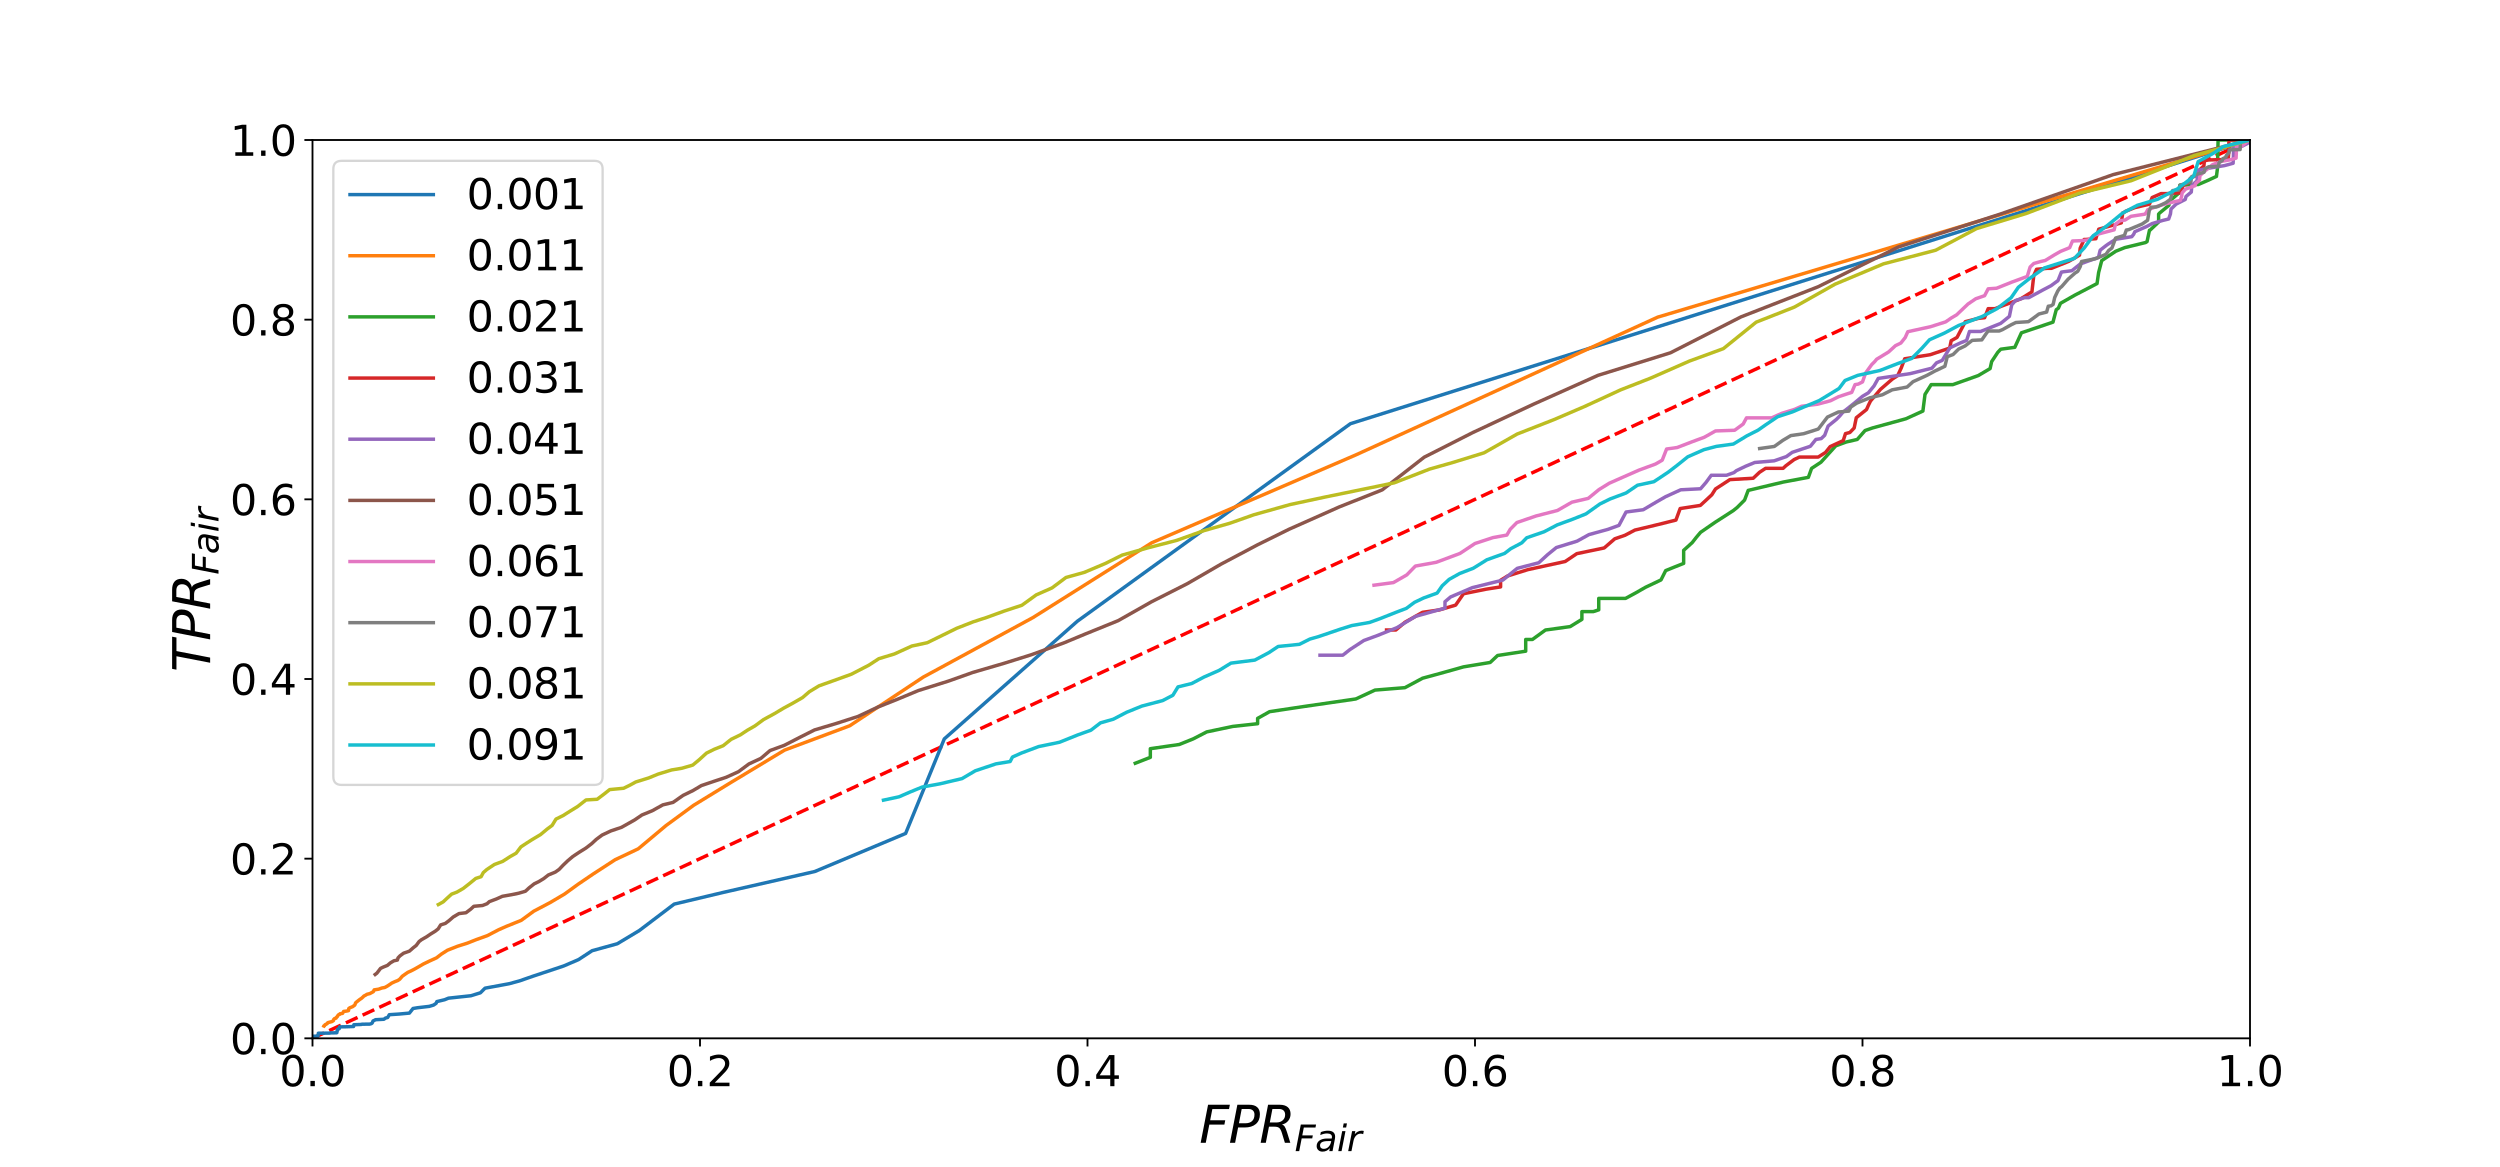 <?xml version="1.0" encoding="utf-8" standalone="no"?>
<!DOCTYPE svg PUBLIC "-//W3C//DTD SVG 1.1//EN"
  "http://www.w3.org/Graphics/SVG/1.1/DTD/svg11.dtd">
<svg height="504pt" version="1.1" viewBox="0 0 1080 504" width="1080pt" xmlns="http://www.w3.org/2000/svg" xmlns:xlink="http://www.w3.org/1999/xlink">
 <defs>
  <style type="text/css">*{stroke-linecap:butt;stroke-linejoin:round;}</style>
 </defs>
 <g id="figure_1">
  <g id="patch_1">
   <path d="M 0 504 
L 1080 504 
L 1080 0 
L 0 0 
z
" style="fill:#ffffff;"/>
  </g>
  <g id="axes_1">
   <g id="patch_2">
    <path d="M 135 448.56 
L 972 448.56 
L 972 60.48 
L 135 60.48 
z
" style="fill:#ffffff;"/>
   </g>
   <g id="matplotlib.axis_1">
    <g id="xtick_1">
     <g id="line2d_1">
      <defs>
       <path d="M 0 0 
L 0 3.5 
" id="m13a97e8c1e" style="stroke:#000000;stroke-width:0.8;"/>
      </defs>
      <g>
       <use style="stroke:#000000;stroke-width:0.8;" x="135" xlink:href="#m13a97e8c1e" y="448.56"/>
      </g>
     </g>
     <g id="text_1">
      <!-- 0.0 -->
      <g transform="translate(120.687 469.237)scale(0.18 -0.18)">
       <defs>
        <path d="M 2034 4250 
Q 1547 4250 1301 3770 
Q 1056 3291 1056 2328 
Q 1056 1369 1301 889 
Q 1547 409 2034 409 
Q 2525 409 2770 889 
Q 3016 1369 3016 2328 
Q 3016 3291 2770 3770 
Q 2525 4250 2034 4250 
z
M 2034 4750 
Q 2819 4750 3233 4129 
Q 3647 3509 3647 2328 
Q 3647 1150 3233 529 
Q 2819 -91 2034 -91 
Q 1250 -91 836 529 
Q 422 1150 422 2328 
Q 422 3509 836 4129 
Q 1250 4750 2034 4750 
z
" id="DejaVuSans-30" transform="scale(0.016)"/>
        <path d="M 684 794 
L 1344 794 
L 1344 0 
L 684 0 
L 684 794 
z
" id="DejaVuSans-2e" transform="scale(0.016)"/>
       </defs>
       <use xlink:href="#DejaVuSans-30"/>
       <use x="63.623" xlink:href="#DejaVuSans-2e"/>
       <use x="95.41" xlink:href="#DejaVuSans-30"/>
      </g>
     </g>
    </g>
    <g id="xtick_2">
     <g id="line2d_2">
      <g>
       <use style="stroke:#000000;stroke-width:0.8;" x="302.4" xlink:href="#m13a97e8c1e" y="448.56"/>
      </g>
     </g>
     <g id="text_2">
      <!-- 0.2 -->
      <g transform="translate(288.087 469.237)scale(0.18 -0.18)">
       <defs>
        <path d="M 1228 531 
L 3431 531 
L 3431 0 
L 469 0 
L 469 531 
Q 828 903 1448 1529 
Q 2069 2156 2228 2338 
Q 2531 2678 2651 2914 
Q 2772 3150 2772 3378 
Q 2772 3750 2511 3984 
Q 2250 4219 1831 4219 
Q 1534 4219 1204 4116 
Q 875 4013 500 3803 
L 500 4441 
Q 881 4594 1212 4672 
Q 1544 4750 1819 4750 
Q 2544 4750 2975 4387 
Q 3406 4025 3406 3419 
Q 3406 3131 3298 2873 
Q 3191 2616 2906 2266 
Q 2828 2175 2409 1742 
Q 1991 1309 1228 531 
z
" id="DejaVuSans-32" transform="scale(0.016)"/>
       </defs>
       <use xlink:href="#DejaVuSans-30"/>
       <use x="63.623" xlink:href="#DejaVuSans-2e"/>
       <use x="95.41" xlink:href="#DejaVuSans-32"/>
      </g>
     </g>
    </g>
    <g id="xtick_3">
     <g id="line2d_3">
      <g>
       <use style="stroke:#000000;stroke-width:0.8;" x="469.8" xlink:href="#m13a97e8c1e" y="448.56"/>
      </g>
     </g>
     <g id="text_3">
      <!-- 0.4 -->
      <g transform="translate(455.487 469.237)scale(0.18 -0.18)">
       <defs>
        <path d="M 2419 4116 
L 825 1625 
L 2419 1625 
L 2419 4116 
z
M 2253 4666 
L 3047 4666 
L 3047 1625 
L 3713 1625 
L 3713 1100 
L 3047 1100 
L 3047 0 
L 2419 0 
L 2419 1100 
L 313 1100 
L 313 1709 
L 2253 4666 
z
" id="DejaVuSans-34" transform="scale(0.016)"/>
       </defs>
       <use xlink:href="#DejaVuSans-30"/>
       <use x="63.623" xlink:href="#DejaVuSans-2e"/>
       <use x="95.41" xlink:href="#DejaVuSans-34"/>
      </g>
     </g>
    </g>
    <g id="xtick_4">
     <g id="line2d_4">
      <g>
       <use style="stroke:#000000;stroke-width:0.8;" x="637.2" xlink:href="#m13a97e8c1e" y="448.56"/>
      </g>
     </g>
     <g id="text_4">
      <!-- 0.6 -->
      <g transform="translate(622.887 469.237)scale(0.18 -0.18)">
       <defs>
        <path d="M 2113 2584 
Q 1688 2584 1439 2293 
Q 1191 2003 1191 1497 
Q 1191 994 1439 701 
Q 1688 409 2113 409 
Q 2538 409 2786 701 
Q 3034 994 3034 1497 
Q 3034 2003 2786 2293 
Q 2538 2584 2113 2584 
z
M 3366 4563 
L 3366 3988 
Q 3128 4100 2886 4159 
Q 2644 4219 2406 4219 
Q 1781 4219 1451 3797 
Q 1122 3375 1075 2522 
Q 1259 2794 1537 2939 
Q 1816 3084 2150 3084 
Q 2853 3084 3261 2657 
Q 3669 2231 3669 1497 
Q 3669 778 3244 343 
Q 2819 -91 2113 -91 
Q 1303 -91 875 529 
Q 447 1150 447 2328 
Q 447 3434 972 4092 
Q 1497 4750 2381 4750 
Q 2619 4750 2861 4703 
Q 3103 4656 3366 4563 
z
" id="DejaVuSans-36" transform="scale(0.016)"/>
       </defs>
       <use xlink:href="#DejaVuSans-30"/>
       <use x="63.623" xlink:href="#DejaVuSans-2e"/>
       <use x="95.41" xlink:href="#DejaVuSans-36"/>
      </g>
     </g>
    </g>
    <g id="xtick_5">
     <g id="line2d_5">
      <g>
       <use style="stroke:#000000;stroke-width:0.8;" x="804.6" xlink:href="#m13a97e8c1e" y="448.56"/>
      </g>
     </g>
     <g id="text_5">
      <!-- 0.8 -->
      <g transform="translate(790.287 469.237)scale(0.18 -0.18)">
       <defs>
        <path d="M 2034 2216 
Q 1584 2216 1326 1975 
Q 1069 1734 1069 1313 
Q 1069 891 1326 650 
Q 1584 409 2034 409 
Q 2484 409 2743 651 
Q 3003 894 3003 1313 
Q 3003 1734 2745 1975 
Q 2488 2216 2034 2216 
z
M 1403 2484 
Q 997 2584 770 2862 
Q 544 3141 544 3541 
Q 544 4100 942 4425 
Q 1341 4750 2034 4750 
Q 2731 4750 3128 4425 
Q 3525 4100 3525 3541 
Q 3525 3141 3298 2862 
Q 3072 2584 2669 2484 
Q 3125 2378 3379 2068 
Q 3634 1759 3634 1313 
Q 3634 634 3220 271 
Q 2806 -91 2034 -91 
Q 1263 -91 848 271 
Q 434 634 434 1313 
Q 434 1759 690 2068 
Q 947 2378 1403 2484 
z
M 1172 3481 
Q 1172 3119 1398 2916 
Q 1625 2713 2034 2713 
Q 2441 2713 2670 2916 
Q 2900 3119 2900 3481 
Q 2900 3844 2670 4047 
Q 2441 4250 2034 4250 
Q 1625 4250 1398 4047 
Q 1172 3844 1172 3481 
z
" id="DejaVuSans-38" transform="scale(0.016)"/>
       </defs>
       <use xlink:href="#DejaVuSans-30"/>
       <use x="63.623" xlink:href="#DejaVuSans-2e"/>
       <use x="95.41" xlink:href="#DejaVuSans-38"/>
      </g>
     </g>
    </g>
    <g id="xtick_6">
     <g id="line2d_6">
      <g>
       <use style="stroke:#000000;stroke-width:0.8;" x="972" xlink:href="#m13a97e8c1e" y="448.56"/>
      </g>
     </g>
     <g id="text_6">
      <!-- 1.0 -->
      <g transform="translate(957.687 469.237)scale(0.18 -0.18)">
       <defs>
        <path d="M 794 531 
L 1825 531 
L 1825 4091 
L 703 3866 
L 703 4441 
L 1819 4666 
L 2450 4666 
L 2450 531 
L 3481 531 
L 3481 0 
L 794 0 
L 794 531 
z
" id="DejaVuSans-31" transform="scale(0.016)"/>
       </defs>
       <use xlink:href="#DejaVuSans-31"/>
       <use x="63.623" xlink:href="#DejaVuSans-2e"/>
       <use x="95.41" xlink:href="#DejaVuSans-30"/>
      </g>
     </g>
    </g>
    <g id="text_7">
     <!-- $FPR_{Fair}$ -->
     <g transform="translate(518.08 493.697)scale(0.22 -0.22)">
      <defs>
       <path d="M 1081 4666 
L 3756 4666 
L 3653 4134 
L 1606 4134 
L 1338 2759 
L 3188 2759 
L 3084 2228 
L 1234 2228 
L 800 0 
L 172 0 
L 1081 4666 
z
" id="DejaVuSans-Oblique-46" transform="scale(0.016)"/>
       <path d="M 1081 4666 
L 2541 4666 
Q 3178 4666 3512 4369 
Q 3847 4072 3847 3500 
Q 3847 2731 3353 2303 
Q 2859 1875 1966 1875 
L 1172 1875 
L 806 0 
L 172 0 
L 1081 4666 
z
M 1613 4147 
L 1275 2394 
L 2069 2394 
Q 2606 2394 2893 2669 
Q 3181 2944 3181 3456 
Q 3181 3784 2986 3965 
Q 2791 4147 2438 4147 
L 1613 4147 
z
" id="DejaVuSans-Oblique-50" transform="scale(0.016)"/>
       <path d="M 1613 4147 
L 1294 2491 
L 2106 2491 
Q 2584 2491 2879 2755 
Q 3175 3019 3175 3444 
Q 3175 3784 2976 3965 
Q 2778 4147 2406 4147 
L 1613 4147 
z
M 2772 2241 
Q 2972 2194 3105 2009 
Q 3238 1825 3413 1275 
L 3809 0 
L 3144 0 
L 2778 1197 
Q 2638 1659 2453 1815 
Q 2269 1972 1888 1972 
L 1191 1972 
L 806 0 
L 172 0 
L 1081 4666 
L 2503 4666 
Q 3150 4666 3495 4373 
Q 3841 4081 3841 3531 
Q 3841 3044 3547 2687 
Q 3253 2331 2772 2241 
z
" id="DejaVuSans-Oblique-52" transform="scale(0.016)"/>
       <path d="M 3438 1997 
L 3047 0 
L 2472 0 
L 2578 531 
Q 2325 219 2001 64 
Q 1678 -91 1281 -91 
Q 834 -91 548 182 
Q 263 456 263 884 
Q 263 1497 752 1853 
Q 1241 2209 2100 2209 
L 2900 2209 
L 2931 2363 
Q 2938 2388 2941 2417 
Q 2944 2447 2944 2509 
Q 2944 2788 2717 2942 
Q 2491 3097 2081 3097 
Q 1800 3097 1504 3025 
Q 1209 2953 897 2809 
L 997 3341 
Q 1322 3463 1633 3523 
Q 1944 3584 2234 3584 
Q 2853 3584 3176 3315 
Q 3500 3047 3500 2534 
Q 3500 2431 3484 2292 
Q 3469 2153 3438 1997 
z
M 2816 1759 
L 2241 1759 
Q 1534 1759 1195 1570 
Q 856 1381 856 984 
Q 856 709 1029 553 
Q 1203 397 1509 397 
Q 1978 397 2328 733 
Q 2678 1069 2791 1631 
L 2816 1759 
z
" id="DejaVuSans-Oblique-61" transform="scale(0.016)"/>
       <path d="M 1172 4863 
L 1747 4863 
L 1606 4134 
L 1031 4134 
L 1172 4863 
z
M 909 3500 
L 1484 3500 
L 800 0 
L 225 0 
L 909 3500 
z
" id="DejaVuSans-Oblique-69" transform="scale(0.016)"/>
       <path d="M 2853 2969 
Q 2766 3016 2653 3041 
Q 2541 3066 2413 3066 
Q 1953 3066 1609 2717 
Q 1266 2369 1153 1784 
L 800 0 
L 225 0 
L 909 3500 
L 1484 3500 
L 1375 2956 
Q 1603 3259 1920 3421 
Q 2238 3584 2597 3584 
Q 2691 3584 2781 3573 
Q 2872 3563 2963 3538 
L 2853 2969 
z
" id="DejaVuSans-Oblique-72" transform="scale(0.016)"/>
      </defs>
      <use transform="translate(0 0.094)" xlink:href="#DejaVuSans-Oblique-46"/>
      <use transform="translate(57.52 0.094)" xlink:href="#DejaVuSans-Oblique-50"/>
      <use transform="translate(117.822 0.094)" xlink:href="#DejaVuSans-Oblique-52"/>
      <use transform="translate(187.305 -16.312)scale(0.7)" xlink:href="#DejaVuSans-Oblique-46"/>
      <use transform="translate(227.568 -16.312)scale(0.7)" xlink:href="#DejaVuSans-Oblique-61"/>
      <use transform="translate(270.464 -16.312)scale(0.7)" xlink:href="#DejaVuSans-Oblique-69"/>
      <use transform="translate(289.912 -16.312)scale(0.7)" xlink:href="#DejaVuSans-Oblique-72"/>
     </g>
    </g>
   </g>
   <g id="matplotlib.axis_2">
    <g id="ytick_1">
     <g id="line2d_7">
      <defs>
       <path d="M 0 0 
L -3.5 0 
" id="m9121e4a549" style="stroke:#000000;stroke-width:0.8;"/>
      </defs>
      <g>
       <use style="stroke:#000000;stroke-width:0.8;" x="135" xlink:href="#m9121e4a549" y="448.56"/>
      </g>
     </g>
     <g id="text_8">
      <!-- 0.0 -->
      <g transform="translate(99.374 455.399)scale(0.18 -0.18)">
       <use xlink:href="#DejaVuSans-30"/>
       <use x="63.623" xlink:href="#DejaVuSans-2e"/>
       <use x="95.41" xlink:href="#DejaVuSans-30"/>
      </g>
     </g>
    </g>
    <g id="ytick_2">
     <g id="line2d_8">
      <g>
       <use style="stroke:#000000;stroke-width:0.8;" x="135" xlink:href="#m9121e4a549" y="370.944"/>
      </g>
     </g>
     <g id="text_9">
      <!-- 0.2 -->
      <g transform="translate(99.374 377.783)scale(0.18 -0.18)">
       <use xlink:href="#DejaVuSans-30"/>
       <use x="63.623" xlink:href="#DejaVuSans-2e"/>
       <use x="95.41" xlink:href="#DejaVuSans-32"/>
      </g>
     </g>
    </g>
    <g id="ytick_3">
     <g id="line2d_9">
      <g>
       <use style="stroke:#000000;stroke-width:0.8;" x="135" xlink:href="#m9121e4a549" y="293.328"/>
      </g>
     </g>
     <g id="text_10">
      <!-- 0.4 -->
      <g transform="translate(99.374 300.167)scale(0.18 -0.18)">
       <use xlink:href="#DejaVuSans-30"/>
       <use x="63.623" xlink:href="#DejaVuSans-2e"/>
       <use x="95.41" xlink:href="#DejaVuSans-34"/>
      </g>
     </g>
    </g>
    <g id="ytick_4">
     <g id="line2d_10">
      <g>
       <use style="stroke:#000000;stroke-width:0.8;" x="135" xlink:href="#m9121e4a549" y="215.712"/>
      </g>
     </g>
     <g id="text_11">
      <!-- 0.6 -->
      <g transform="translate(99.374 222.551)scale(0.18 -0.18)">
       <use xlink:href="#DejaVuSans-30"/>
       <use x="63.623" xlink:href="#DejaVuSans-2e"/>
       <use x="95.41" xlink:href="#DejaVuSans-36"/>
      </g>
     </g>
    </g>
    <g id="ytick_5">
     <g id="line2d_11">
      <g>
       <use style="stroke:#000000;stroke-width:0.8;" x="135" xlink:href="#m9121e4a549" y="138.096"/>
      </g>
     </g>
     <g id="text_12">
      <!-- 0.8 -->
      <g transform="translate(99.374 144.935)scale(0.18 -0.18)">
       <use xlink:href="#DejaVuSans-30"/>
       <use x="63.623" xlink:href="#DejaVuSans-2e"/>
       <use x="95.41" xlink:href="#DejaVuSans-38"/>
      </g>
     </g>
    </g>
    <g id="ytick_6">
     <g id="line2d_12">
      <g>
       <use style="stroke:#000000;stroke-width:0.8;" x="135" xlink:href="#m9121e4a549" y="60.48"/>
      </g>
     </g>
     <g id="text_13">
      <!-- 1.0 -->
      <g transform="translate(99.374 67.319)scale(0.18 -0.18)">
       <use xlink:href="#DejaVuSans-31"/>
       <use x="63.623" xlink:href="#DejaVuSans-2e"/>
       <use x="95.41" xlink:href="#DejaVuSans-30"/>
      </g>
     </g>
    </g>
    <g id="text_14">
     <!-- $TPR_{Fair}$ -->
     <g transform="translate(90.799 290.27)rotate(-90)scale(0.22 -0.22)">
      <defs>
       <path d="M 378 4666 
L 4325 4666 
L 4225 4134 
L 2559 4134 
L 1759 0 
L 1125 0 
L 1925 4134 
L 275 4134 
L 378 4666 
z
" id="DejaVuSans-Oblique-54" transform="scale(0.016)"/>
      </defs>
      <use transform="translate(0 0.094)" xlink:href="#DejaVuSans-Oblique-54"/>
      <use transform="translate(61.084 0.094)" xlink:href="#DejaVuSans-Oblique-50"/>
      <use transform="translate(121.387 0.094)" xlink:href="#DejaVuSans-Oblique-52"/>
      <use transform="translate(190.869 -16.312)scale(0.7)" xlink:href="#DejaVuSans-Oblique-46"/>
      <use transform="translate(231.133 -16.312)scale(0.7)" xlink:href="#DejaVuSans-Oblique-61"/>
      <use transform="translate(274.028 -16.312)scale(0.7)" xlink:href="#DejaVuSans-Oblique-69"/>
      <use transform="translate(293.477 -16.312)scale(0.7)" xlink:href="#DejaVuSans-Oblique-72"/>
     </g>
    </g>
   </g>
   <g id="line2d_13">
    <path clip-path="url(#p95d68a8510)" d="M 135 448.56 
L 972 60.48 
" style="fill:none;stroke:#ff0000;stroke-dasharray:5.55,2.4;stroke-dashoffset:0;stroke-width:1.5;"/>
   </g>
   <g id="line2d_14">
    <path clip-path="url(#p95d68a8510)" d="M 972 60.48 
L 583.393 183.032 
L 465.395 268.38 
L 407.935 319.2 
L 391.224 360.051 
L 352 376.488 
L 312.545 385.497 
L 291.24 390.571 
L 276.181 401.99 
L 266.663 407.709 
L 255.804 410.699 
L 249.882 414.568 
L 243.5 417.305 
L 230.268 421.712 
L 224.45 423.741 
L 219.913 424.975 
L 209.527 426.891 
L 207.54 428.888 
L 203.434 430.16 
L 193.737 431.207 
L 192.068 431.885 
L 188.711 432.691 
L 188.426 433.422 
L 187.312 434.187 
L 185.472 434.745 
L 180.355 435.344 
L 178.429 435.663 
L 177.234 437.179 
L 176.85 437.659 
L 172.366 438.071 
L 168.185 438.347 
L 167.47 439.558 
L 166.519 439.806 
L 166.128 440.103 
L 165.873 440.322 
L 162.22 440.512 
L 161.784 440.764 
L 161.362 440.951 
L 161.156 441.049 
L 160.754 441.982 
L 160.557 442.105 
L 160.364 442.237 
L 159.708 442.412 
L 156.383 442.461 
L 156 442.566 
L 152.872 442.68 
L 152.746 443.444 
L 149.736 443.557 
L 146.706 443.612 
L 146.545 444.387 
L 146.388 444.475 
L 146.05 444.538 
L 145.977 444.566 
L 145.835 444.633 
L 145.8 444.666 
L 145.696 445.374 
L 145.595 445.445 
L 145.528 446.096 
L 145.463 446.115 
L 145.43 446.138 
L 145.398 446.175 
L 142.75 446.201 
L 142.726 446.236 
L 142.679 446.264 
L 142.632 446.294 
L 140.073 446.33 
L 140.057 446.352 
L 137.521 446.358 
L 137.506 446.911 
L 137.469 446.932 
L 137.469 446.941 
L 137.462 446.963 
L 137.455 446.97 
L 137.44 446.985 
L 137.419 447.004 
L 137.398 447.014 
L 137.398 447.539 
L 137.398 447.549 
L 137.391 447.564 
L 137.378 447.566 
L 137.371 447.576 
L 137.331 447.586 
L 137.306 447.593 
L 137.306 447.603 
L 137.306 447.61 
L 137.287 447.618 
L 137.281 447.621 
L 135 447.629 
L 135 447.638 
L 135 447.644 
L 135 447.647 
L 135 447.649 
L 135 447.654 
L 135 447.659 
L 135 447.668 
L 135 447.677 
L 135 447.682 
L 135 447.687 
L 135 447.692 
L 135 447.696 
L 135 447.7 
" style="fill:none;stroke:#1f77b4;stroke-linecap:square;stroke-width:1.5;"/>
   </g>
   <g id="line2d_15">
    <path clip-path="url(#p95d68a8510)" d="M 972 60.48 
L 716.13 137.003 
L 585.692 196.531 
L 497.609 234.447 
L 446.223 266.801 
L 398.882 292.484 
L 367.094 313.523 
L 338.906 324.06 
L 315.852 337.967 
L 299.656 347.879 
L 287.765 356.602 
L 275.703 366.699 
L 265.781 371.373 
L 256.228 377.578 
L 249.726 381.996 
L 243.886 386.232 
L 237.71 389.877 
L 230.56 393.643 
L 225.201 397.575 
L 218.778 400.169 
L 215.394 401.659 
L 210.503 404.208 
L 205.732 405.919 
L 201.933 407.425 
L 197.663 408.778 
L 193.295 410.498 
L 190.682 412.166 
L 188.573 413.79 
L 185.422 415.224 
L 182.829 416.484 
L 181.03 417.541 
L 179.162 418.604 
L 177.559 419.438 
L 176.156 420.062 
L 175.043 420.84 
L 173.785 421.733 
L 172.681 423.025 
L 171.852 423.579 
L 170.665 424.038 
L 169.209 424.708 
L 168.602 425.149 
L 167.225 426.051 
L 166.234 426.588 
L 164.952 426.825 
L 163.567 427.327 
L 161.635 427.63 
L 161.318 428.384 
L 159.768 429.229 
L 158.561 429.529 
L 157.817 429.989 
L 157.185 430.292 
L 156.919 430.595 
L 156.246 431.211 
L 155.291 431.864 
L 154.724 432.316 
L 154.135 432.774 
L 153.584 433.261 
L 153.407 433.855 
L 153.233 434.233 
L 152.7 434.588 
L 152.473 434.81 
L 151.64 435.157 
L 151.147 435.337 
L 150.663 435.703 
L 150.548 436.586 
L 150.055 436.712 
L 149.573 436.806 
L 148.46 436.933 
L 148.31 437.196 
L 148.131 437.504 
L 148.003 437.759 
L 147.591 437.857 
L 146.881 437.928 
L 146.764 438.189 
L 146.366 438.319 
L 146.237 438.38 
L 145.866 438.836 
L 145.774 438.95 
L 145.695 439.225 
L 145.34 439.467 
L 145.265 439.578 
L 145.201 439.824 
L 144.86 439.925 
L 144.505 440.013 
L 144.201 440.397 
L 144.118 440.458 
L 144.063 440.875 
L 143.735 441.1 
L 143.404 441.321 
L 142.581 441.53 
L 141.754 441.746 
L 141.462 441.93 
L 141.423 442.123 
L 141.13 442.308 
L 140.835 442.527 
L 140.538 442.583 
L 140.25 442.91 
L 140.216 442.946 
L 140.185 443.137 
L 139.916 443.178 
L 139.898 443.216 
" style="fill:none;stroke:#ff7f0e;stroke-linecap:square;stroke-width:1.5;"/>
   </g>
   <g id="line2d_16">
    <path clip-path="url(#p95d68a8510)" d="M 972 60.48 
L 972 60.48 
L 965.083 60.48 
L 958.222 60.48 
L 957.933 72.828 
L 957.506 76.213 
L 953.725 77.961 
L 949.68 79.709 
L 941.701 79.973 
L 941.284 83.412 
L 937.286 86.82 
L 936.963 88.704 
L 932.888 92.088 
L 932.519 92.523 
L 932.519 95.921 
L 928.775 99.465 
L 928.571 99.465 
L 927.522 104.38 
L 926.868 104.781 
L 917.866 106.978 
L 913.99 108.545 
L 907.944 112.583 
L 906.609 117.708 
L 905.921 122.502 
L 896.314 127.512 
L 890.12 131.04 
L 889.22 133.134 
L 888.3 133.804 
L 886.881 139.169 
L 873.253 143.767 
L 870.399 150.037 
L 864.316 150.855 
L 863.041 152.208 
L 860.4 156.195 
L 859.72 159.232 
L 854.616 162.243 
L 843.626 166.162 
L 841.219 166.162 
L 834.266 166.162 
L 831.6 170.379 
L 830.688 177.573 
L 823.322 180.919 
L 808.948 184.865 
L 805.709 185.987 
L 802.338 189.84 
L 797.625 190.927 
L 793.055 192.592 
L 786.664 199.665 
L 782.606 202.341 
L 781.213 206.215 
L 770.387 208.243 
L 755.223 211.847 
L 753.652 216.033 
L 750.441 219.24 
L 748.8 220.563 
L 740.888 225.655 
L 734.642 229.968 
L 732.857 232.069 
L 731.045 234.391 
L 727.338 237.751 
L 727.338 243.387 
L 723.516 244.898 
L 719.571 246.502 
L 717.552 250.527 
L 710.856 253.708 
L 706.61 256.137 
L 702.223 258.513 
L 690.655 258.513 
L 690.655 260.156 
L 690.655 261.766 
L 690.655 263.451 
L 688.271 264.222 
L 683.379 264.222 
L 683.379 267.565 
L 678.316 270.69 
L 667.636 272.16 
L 662 276.259 
L 659.103 276.259 
L 659.103 281.312 
L 646.951 283.176 
L 643.765 286.183 
L 632.228 288.088 
L 628.83 289.053 
L 621.827 291.006 
L 614.531 292.993 
L 614.531 292.993 
L 606.926 297.073 
L 594 298.115 
L 585.692 301.952 
L 563.233 305.215 
L 548.458 307.44 
L 543.293 310.34 
L 543.293 312.643 
L 532.575 313.81 
L 521.308 316.178 
L 515.455 319.2 
L 509.447 321.618 
L 496.946 323.431 
L 496.946 327.17 
L 490.438 329.722 
L 490.438 329.722 
" style="fill:none;stroke:#2ca02c;stroke-linecap:square;stroke-width:1.5;"/>
   </g>
   <g id="line2d_17">
    <path clip-path="url(#p95d68a8510)" d="M 972 60.48 
L 972 60.48 
L 967.439 60.48 
L 962.902 60.48 
L 962.777 66.469 
L 962.596 68.839 
L 960.144 68.969 
L 957.569 68.996 
L 952.364 69.159 
L 952.071 71.639 
L 949.378 74.206 
L 949.173 75.649 
L 946.325 76.913 
L 946.006 77.297 
L 945.844 78.651 
L 943.318 80.014 
L 943.047 80.213 
L 942.3 82.844 
L 942.01 83.308 
L 936.207 83.629 
L 933.58 83.629 
L 929.727 85.339 
L 929.15 86.814 
L 928.557 88.2 
L 922.248 89.69 
L 918.193 91.302 
L 917.61 91.754 
L 917.015 91.985 
L 916.406 96.281 
L 906.658 99.003 
L 905.42 103.126 
L 901.177 103.441 
L 900.35 103.441 
L 898.637 107.22 
L 898.344 110.234 
L 893.744 112.885 
L 886.242 115.92 
L 884.448 115.92 
L 879.788 116.329 
L 878.601 118.977 
L 877.792 126.091 
L 872.882 129.13 
L 861.868 133.333 
L 858.892 133.333 
L 857.342 137.258 
L 854.664 137.536 
L 849.028 138.952 
L 845.429 145.772 
L 842.91 147.194 
L 842.265 150.366 
L 833.895 153.22 
L 822.832 154.994 
L 821.34 158.948 
L 819.818 162.224 
L 817.477 163.771 
L 812.366 168.198 
L 808.052 173.243 
L 807.202 174.971 
L 806.344 176.904 
L 801.914 180.459 
L 801 184.903 
L 799.141 186.832 
L 797.242 187.323 
L 796.276 190.343 
L 790.65 192.92 
L 788.612 195.464 
L 785.469 197.449 
L 777.349 197.449 
L 775.059 198.532 
L 771.521 201.178 
L 770.313 202.308 
L 769.091 202.308 
L 762.75 202.308 
L 760.101 204.038 
L 757.385 206.599 
L 747.302 207.193 
L 741.103 211.222 
L 739.5 213.755 
L 734.553 218.343 
L 725.824 219.692 
L 724 224.668 
L 718.364 226.083 
L 712.465 227.523 
L 706.286 228.988 
L 702 231.235 
L 697.574 232.767 
L 693 236.718 
L 681.178 239.177 
L 676.164 242.565 
L 660.027 246.083 
L 651.28 248.813 
L 648.255 250.678 
L 648.255 253.545 
L 642.029 254.52 
L 632.228 256.5 
L 628.83 261.415 
L 621.827 263.476 
L 614.531 264.522 
L 606.926 268.818 
L 603 272.16 
L 598.989 272.16 
" style="fill:none;stroke:#d62728;stroke-linecap:square;stroke-width:1.5;"/>
   </g>
   <g id="line2d_18">
    <path clip-path="url(#p95d68a8510)" d="M 972 60.48 
L 972 61.397 
L 968.468 63.232 
L 964.907 63.252 
L 964.831 67.802 
L 964.706 70.524 
L 960.963 71.542 
L 955.334 72.463 
L 949.48 73.572 
L 949.121 78.12 
L 946.871 80.071 
L 946.636 82.977 
L 944.363 84.852 
L 944.033 86.162 
L 940.038 88.2 
L 937.878 90.332 
L 937.63 92.417 
L 936.867 94.608 
L 934.335 95.219 
L 929.727 96.58 
L 927.501 97.776 
L 922.256 100.101 
L 921.736 101.223 
L 920.936 102.242 
L 913.968 103.373 
L 910.59 105.534 
L 909.915 106.015 
L 907.26 108.084 
L 906.536 111.189 
L 898.703 114.008 
L 895.034 116.947 
L 891.472 117.398 
L 890.522 117.551 
L 889.054 121.214 
L 886.024 123.44 
L 882.413 125.332 
L 876.417 128.6 
L 874.613 128.6 
L 870.707 129.817 
L 869.068 131.697 
L 868.059 136.674 
L 864.267 139.721 
L 855.596 143.202 
L 850.818 143.202 
L 849.582 147.06 
L 847.031 148.078 
L 842.324 150.275 
L 839.047 155.689 
L 836.603 156.724 
L 834.582 159.056 
L 825.213 161.402 
L 811.395 163.482 
L 809.597 166.702 
L 807.136 169.694 
L 804.6 171.206 
L 800.722 174.431 
L 796.132 178.08 
L 794.753 179.722 
L 793.352 181.144 
L 789.75 184.059 
L 788.268 188.038 
L 786.762 189.476 
L 784.456 189.84 
L 782.092 192.78 
L 774.228 195.416 
L 771.692 197.253 
L 766.421 199.08 
L 758.058 199.791 
L 754.151 201.397 
L 750.098 203.338 
L 749.061 204.171 
L 745.891 205.303 
L 739.273 205.303 
L 736.98 208.428 
L 734.642 211.146 
L 726.077 211.591 
L 719.571 214.554 
L 715.5 216.888 
L 709.863 220.208 
L 702.458 221.188 
L 699.377 226.971 
L 694.622 228.688 
L 686.435 230.945 
L 681.305 233.774 
L 672.333 236.542 
L 668.587 239.594 
L 664.747 243.106 
L 655.442 245.525 
L 649.235 250.587 
L 636.061 253.858 
L 626.664 257.877 
L 624.232 259.948 
L 624.232 262.719 
L 619.264 264.085 
L 611.54 266.259 
L 603.47 271.152 
L 595.031 274.545 
L 589.186 276.696 
L 583.157 280.627 
L 580.071 283.055 
L 570.24 283.055 
" style="fill:none;stroke:#9467bd;stroke-linecap:square;stroke-width:1.5;"/>
   </g>
   <g id="line2d_19">
    <path clip-path="url(#p95d68a8510)" d="M 972 60.48 
L 912.871 75.434 
L 863.96 92.536 
L 820.139 106.68 
L 785.372 123.904 
L 752.138 136.883 
L 721.633 152.409 
L 690.308 162.16 
L 662.398 174.653 
L 636.26 186.856 
L 615.246 197.51 
L 597.131 211.617 
L 578.679 218.938 
L 556.841 228.648 
L 543.332 235.319 
L 527.492 243.703 
L 512.876 252.167 
L 497.474 259.956 
L 483.016 268.133 
L 468.799 273.904 
L 459.565 277.742 
L 445.356 282.902 
L 433.881 286.509 
L 420.282 290.481 
L 409.779 294.214 
L 396.717 298.324 
L 387.668 302.095 
L 379.272 305.436 
L 370.694 309.495 
L 361.125 312.581 
L 351.877 315.334 
L 345.487 318.548 
L 338.857 321.964 
L 332.662 324.236 
L 328.682 327.632 
L 323.546 330.014 
L 318.996 333.386 
L 313.703 335.787 
L 308.346 337.555 
L 303 339.367 
L 299.437 341.484 
L 295.036 343.636 
L 290.755 346.637 
L 286.352 347.703 
L 281.734 350.261 
L 277.309 352.073 
L 274.19 354.198 
L 268.495 357.402 
L 263.874 358.963 
L 260.1 360.746 
L 257.564 362.632 
L 255.645 364.425 
L 253.134 366.355 
L 250.104 368.242 
L 247.465 369.999 
L 245.289 371.829 
L 243.233 373.799 
L 241.573 375.555 
L 239.939 376.72 
L 236.87 378 
L 234.897 379.552 
L 232.752 380.855 
L 230.784 381.808 
L 228.578 383.538 
L 226.982 385.015 
L 224.085 385.865 
L 221.098 386.485 
L 217.021 387.203 
L 214.438 388.363 
L 211.405 389.495 
L 210.399 390.413 
L 208.441 391.171 
L 204.687 391.521 
L 203.349 392.752 
L 201.293 394.305 
L 198.281 394.666 
L 195.806 396.128 
L 194.031 397.668 
L 192.398 398.907 
L 190.366 399.559 
L 189.29 401.283 
L 188.006 402.292 
L 186.019 403.51 
L 184.235 404.725 
L 182.11 405.929 
L 181.051 406.745 
L 179.808 408.427 
L 178.467 409.477 
L 176.867 410.89 
L 174.331 411.786 
L 172.749 412.962 
L 171.926 413.827 
L 171.687 414.738 
L 170.171 415.065 
L 168.655 415.95 
L 167.359 417.058 
L 165.533 417.793 
L 164.386 418.347 
L 163.59 419.398 
L 162.802 420.414 
L 162.074 420.972 
" style="fill:none;stroke:#8c564b;stroke-linecap:square;stroke-width:1.5;"/>
   </g>
   <g id="line2d_20">
    <path clip-path="url(#p95d68a8510)" d="M 972 60.48 
L 970.849 61.132 
L 968.522 63.089 
L 966.155 63.107 
L 966.089 66.35 
L 965.978 68.32 
L 963.509 69.031 
L 959.709 69.704 
L 955.808 71.149 
L 951.862 74.435 
L 950.375 75.869 
L 950.143 77.937 
L 948.533 79.28 
L 948.237 80.224 
L 944.144 81.698 
L 942.678 83.349 
L 942.443 84.909 
L 941.912 86.587 
L 940.022 86.973 
L 935.609 88.045 
L 932.678 88.876 
L 927.797 90.615 
L 927.264 91.645 
L 926.638 92.51 
L 920.605 93.444 
L 918 95.076 
L 915.897 95.347 
L 913.854 96.934 
L 913.317 99.288 
L 904.978 101.49 
L 902.118 103.684 
L 899.567 103.939 
L 895.316 104.11 
L 894.101 106.989 
L 890.138 108.608 
L 887.625 110.038 
L 883.537 112.53 
L 881.701 112.944 
L 878.608 113.822 
L 877.009 115.368 
L 875.772 119.419 
L 869.211 121.837 
L 862.503 124.517 
L 858.892 124.773 
L 857.342 127.737 
L 853.538 129.056 
L 850.183 131.326 
L 845.243 136.028 
L 843.073 137.296 
L 840.501 139.058 
L 833.895 141.162 
L 824.172 143.292 
L 823.06 145.808 
L 821.17 148.191 
L 818.838 149.328 
L 815.876 152.04 
L 810.703 155.195 
L 809.859 156.229 
L 808.575 157.5 
L 805.946 161.125 
L 804.6 164.996 
L 802.77 165.927 
L 801.372 166.162 
L 799.95 169.491 
L 794.313 171.36 
L 790.769 173.12 
L 785.191 174.621 
L 778.273 175.499 
L 775.355 176.815 
L 769.876 178.514 
L 767.981 179.335 
L 765.399 180.514 
L 754.49 180.514 
L 753.05 183.175 
L 749.364 185.874 
L 741.103 186.17 
L 736.225 188.909 
L 731.137 190.784 
L 724.566 193.319 
L 719.967 193.972 
L 718.079 198.806 
L 715.193 200.459 
L 708.023 203.099 
L 701.685 205.887 
L 695.223 208.746 
L 690.741 211.511 
L 686.111 215.305 
L 679.05 216.947 
L 672.817 220.524 
L 663.632 222.883 
L 655.297 225.734 
L 652.418 228.648 
L 650.959 231.148 
L 644.986 232.235 
L 637.2 234.787 
L 630.699 239.085 
L 620.46 242.911 
L 611.446 244.541 
L 607.71 248.369 
L 601.958 251.675 
L 593.569 252.803 
" style="fill:none;stroke:#e377c2;stroke-linecap:square;stroke-width:1.5;"/>
   </g>
   <g id="line2d_21">
    <path clip-path="url(#p95d68a8510)" d="M 972 60.48 
L 972 60.48 
L 969.959 60.48 
L 967.867 60.48 
L 967.815 63.407 
L 967.735 64.602 
L 966.6 64.647 
L 965.409 64.659 
L 963.084 64.731 
L 962.939 65.954 
L 961.709 67.224 
L 961.595 67.907 
L 960.277 68.552 
L 960.128 68.67 
L 960.026 69.358 
L 958.753 70.134 
L 958.637 70.247 
L 958.4 71.662 
L 958.176 71.816 
L 955.539 71.974 
L 954.191 72.034 
L 952.595 72.844 
L 952.383 73.647 
L 952.103 74.44 
L 949.234 75.244 
L 947.382 76.088 
L 947.056 76.203 
L 946.806 76.291 
L 946.464 78.513 
L 941.799 79.992 
L 941.163 82.12 
L 939.235 82.241 
L 938.581 82.323 
L 938.088 84.507 
L 937.646 86.06 
L 935.677 87.521 
L 932.219 89.199 
L 931.369 89.419 
L 929.161 89.53 
L 928.476 91.02 
L 927.768 95.156 
L 925.404 96.77 
L 919.578 99.214 
L 918.574 99.363 
L 917.767 101.685 
L 916.447 102.087 
L 913.953 102.83 
L 912.352 107.143 
L 910.948 108.208 
L 909.777 109.872 
L 905.283 111.751 
L 899.217 112.966 
L 898.686 115.117 
L 897.6 117.193 
L 896.481 117.913 
L 893.398 120.628 
L 890.655 123.79 
L 889.814 124.467 
L 888.956 125.718 
L 887.634 128.52 
L 886.957 131.501 
L 886.038 132.126 
L 884.86 132.283 
L 884.138 134.812 
L 880.818 135.649 
L 878.467 137.397 
L 876.273 138.968 
L 870.852 139.322 
L 868.985 140.222 
L 866.051 141.852 
L 865.035 142.418 
L 863.65 142.992 
L 858.892 142.992 
L 858.122 143.968 
L 856.152 146.823 
L 852 147.03 
L 848.912 149.454 
L 846.135 150.776 
L 843.724 153.156 
L 841.219 154.087 
L 840.189 158.241 
L 838.614 158.993 
L 835.902 160.272 
L 832.5 162.12 
L 828.923 163.759 
L 826.435 164.882 
L 823.858 167.202 
L 817.419 168.401 
L 813.125 170.566 
L 807.804 171.842 
L 802.114 174.148 
L 799.553 175.855 
L 798.682 177.614 
L 794.192 177.972 
L 789.463 180.168 
L 785.495 185.351 
L 779.208 187.352 
L 773.636 188.171 
L 770.135 190.264 
L 766.509 192.868 
L 760.167 193.76 
" style="fill:none;stroke:#7f7f7f;stroke-linecap:square;stroke-width:1.5;"/>
   </g>
   <g id="line2d_22">
    <path clip-path="url(#p95d68a8510)" d="M 972 60.48 
L 947.907 67.171 
L 920.666 78.074 
L 898.323 83.455 
L 875.261 92.25 
L 853.855 98.755 
L 836.204 108.097 
L 813.693 113.976 
L 792.757 122.759 
L 775.198 132.649 
L 758.662 139.175 
L 744.496 150.609 
L 729.811 155.987 
L 713.018 163.37 
L 700.16 168.398 
L 684.531 175.606 
L 671.337 181.262 
L 655.393 187.51 
L 641.109 195.622 
L 627.313 199.883 
L 617.546 202.656 
L 602.303 208.584 
L 588.375 211.444 
L 571.836 214.848 
L 557.282 217.979 
L 541.667 222.374 
L 531.311 226.03 
L 519.862 229.31 
L 508.257 233.466 
L 495.989 236.64 
L 484.774 239.795 
L 477.383 243.474 
L 468.411 247.266 
L 460.5 249.471 
L 454.457 253.987 
L 447.669 256.976 
L 441.467 261.462 
L 433.688 264.023 
L 426.47 266.658 
L 420.48 268.61 
L 413.264 271.429 
L 407.409 274.306 
L 400.55 277.659 
L 393.916 279.084 
L 386.367 282.519 
L 379.637 284.56 
L 375.358 287.348 
L 367.794 291.257 
L 359.944 294.1 
L 353.844 296.271 
L 349.655 298.808 
L 346.679 301.368 
L 342.479 303.782 
L 338.336 306.032 
L 334.596 308.271 
L 329.884 310.834 
L 326.087 313.616 
L 322.817 315.486 
L 319.85 317.452 
L 315.827 319.405 
L 312.384 322.159 
L 308.571 323.678 
L 305.18 325.355 
L 302.115 328.153 
L 299.275 330.514 
L 294.632 331.867 
L 290.14 332.613 
L 284.28 334.419 
L 280.241 336.073 
L 274.655 337.807 
L 272.123 339.192 
L 269.395 340.532 
L 263.383 341.101 
L 261.185 342.853 
L 257.982 345.285 
L 253.159 345.576 
L 249.523 348.42 
L 246.094 350.528 
L 243.244 352.332 
L 240.18 353.843 
L 238.524 356.571 
L 236.441 358.103 
L 233.496 360.554 
L 229.837 362.729 
L 227.275 364.367 
L 225.019 365.864 
L 222.969 368.587 
L 220.373 370.05 
L 217.16 372.12 
L 213.576 373.457 
L 210.317 375.621 
L 208.778 376.962 
L 207.838 378.733 
L 205.52 379.488 
L 202.797 381.716 
L 200.151 383.788 
L 197.383 385.391 
L 195.109 386.249 
L 193.262 387.914 
L 191.427 389.628 
L 189.356 390.767 
" style="fill:none;stroke:#bcbd22;stroke-linecap:square;stroke-width:1.5;"/>
   </g>
   <g id="line2d_23">
    <path clip-path="url(#p95d68a8510)" d="M 972 60.48 
L 960.489 63.299 
L 956.332 66.104 
L 949.603 69.831 
L 947.678 76.151 
L 940.687 81.581 
L 932.102 86.078 
L 923.317 88.687 
L 916.889 92.095 
L 910.481 97.332 
L 904.276 101.833 
L 900.432 107.068 
L 896.15 111.626 
L 883.201 115.728 
L 876.746 120.322 
L 871.914 124.114 
L 868.82 128.596 
L 862.67 133.357 
L 856.427 136.662 
L 846.135 140.603 
L 839.984 143.895 
L 833.556 146.77 
L 830.213 150.482 
L 825.872 154.842 
L 819.818 157.057 
L 812.124 160.044 
L 802.529 162.162 
L 797.034 164.382 
L 794.483 167.812 
L 785.893 173.049 
L 779.071 175.902 
L 774.307 177.948 
L 767.95 180.023 
L 762.75 183.53 
L 759.477 185.833 
L 754.663 188.273 
L 748.8 191.83 
L 741.492 192.838 
L 736.109 194.256 
L 729.134 197.325 
L 724.705 200.876 
L 720.687 203.965 
L 714.462 208.101 
L 707.4 209.613 
L 702.458 212.97 
L 695.58 215.546 
L 691.15 217.719 
L 685.125 222.005 
L 679.335 224.327 
L 672.744 226.74 
L 667.011 229.74 
L 659.55 232.308 
L 657.407 234.505 
L 652.649 237.033 
L 649.987 239.073 
L 642.344 241.81 
L 636.494 245.461 
L 630.561 247.756 
L 626.024 250.293 
L 623.05 253.045 
L 620.845 256.211 
L 615.009 258.325 
L 611.036 260.221 
L 607.559 262.809 
L 602.987 264.553 
L 596.154 267.258 
L 591.659 268.893 
L 584.029 270.23 
L 579.096 271.773 
L 569.671 274.99 
L 565.866 276.08 
L 561.347 278.349 
L 552.167 279.278 
L 548.152 281.936 
L 542.08 285.158 
L 531.76 286.472 
L 526.7 289.587 
L 520.131 292.475 
L 514.815 295.281 
L 508.888 296.74 
L 506.685 300.353 
L 502.255 302.656 
L 493.305 305.018 
L 486.656 307.714 
L 480.94 310.701 
L 475.4 312.278 
L 471.281 315.442 
L 465.63 317.469 
L 457.735 320.645 
L 448.684 322.521 
L 441.333 325.277 
L 437.38 327.04 
L 436.382 328.982 
L 430.227 329.992 
L 421.342 332.971 
L 415.585 336.36 
L 405.983 338.626 
L 398.38 340.003 
L 393.414 342.037 
L 388.389 344.214 
L 381.66 345.663 
" style="fill:none;stroke:#17becf;stroke-linecap:square;stroke-width:1.5;"/>
   </g>
   <g id="patch_3">
    <path d="M 135 448.56 
L 135 60.48 
" style="fill:none;stroke:#000000;stroke-linecap:square;stroke-linejoin:miter;stroke-width:0.8;"/>
   </g>
   <g id="patch_4">
    <path d="M 972 448.56 
L 972 60.48 
" style="fill:none;stroke:#000000;stroke-linecap:square;stroke-linejoin:miter;stroke-width:0.8;"/>
   </g>
   <g id="patch_5">
    <path d="M 135 448.56 
L 972 448.56 
" style="fill:none;stroke:#000000;stroke-linecap:square;stroke-linejoin:miter;stroke-width:0.8;"/>
   </g>
   <g id="patch_6">
    <path d="M 135 60.48 
L 972 60.48 
" style="fill:none;stroke:#000000;stroke-linecap:square;stroke-linejoin:miter;stroke-width:0.8;"/>
   </g>
   <g id="legend_1">
    <g id="patch_7">
     <path d="M 147.6 339.086 
L 256.731 339.086 
Q 260.331 339.086 260.331 335.486 
L 260.331 73.08 
Q 260.331 69.48 256.731 69.48 
L 147.6 69.48 
Q 144 69.48 144 73.08 
L 144 335.486 
Q 144 339.086 147.6 339.086 
z
" style="fill:#ffffff;opacity:0.8;stroke:#cccccc;stroke-linejoin:miter;"/>
    </g>
    <g id="line2d_24">
     <path d="M 151.2 84.057 
L 187.2 84.057 
" style="fill:none;stroke:#1f77b4;stroke-linecap:square;stroke-width:1.5;"/>
    </g>
    <g id="line2d_25"/>
    <g id="text_15">
     <!-- 0.001 -->
     <g transform="translate(201.6 90.357)scale(0.18 -0.18)">
      <use xlink:href="#DejaVuSans-30"/>
      <use x="63.623" xlink:href="#DejaVuSans-2e"/>
      <use x="95.41" xlink:href="#DejaVuSans-30"/>
      <use x="159.033" xlink:href="#DejaVuSans-30"/>
      <use x="222.656" xlink:href="#DejaVuSans-31"/>
     </g>
    </g>
    <g id="line2d_26">
     <path d="M 151.2 110.478 
L 187.2 110.478 
" style="fill:none;stroke:#ff7f0e;stroke-linecap:square;stroke-width:1.5;"/>
    </g>
    <g id="line2d_27"/>
    <g id="text_16">
     <!-- 0.011 -->
     <g transform="translate(201.6 116.778)scale(0.18 -0.18)">
      <use xlink:href="#DejaVuSans-30"/>
      <use x="63.623" xlink:href="#DejaVuSans-2e"/>
      <use x="95.41" xlink:href="#DejaVuSans-30"/>
      <use x="159.033" xlink:href="#DejaVuSans-31"/>
      <use x="222.656" xlink:href="#DejaVuSans-31"/>
     </g>
    </g>
    <g id="line2d_28">
     <path d="M 151.2 136.898 
L 187.2 136.898 
" style="fill:none;stroke:#2ca02c;stroke-linecap:square;stroke-width:1.5;"/>
    </g>
    <g id="line2d_29"/>
    <g id="text_17">
     <!-- 0.021 -->
     <g transform="translate(201.6 143.198)scale(0.18 -0.18)">
      <use xlink:href="#DejaVuSans-30"/>
      <use x="63.623" xlink:href="#DejaVuSans-2e"/>
      <use x="95.41" xlink:href="#DejaVuSans-30"/>
      <use x="159.033" xlink:href="#DejaVuSans-32"/>
      <use x="222.656" xlink:href="#DejaVuSans-31"/>
     </g>
    </g>
    <g id="line2d_30">
     <path d="M 151.2 163.319 
L 187.2 163.319 
" style="fill:none;stroke:#d62728;stroke-linecap:square;stroke-width:1.5;"/>
    </g>
    <g id="line2d_31"/>
    <g id="text_18">
     <!-- 0.031 -->
     <g transform="translate(201.6 169.619)scale(0.18 -0.18)">
      <defs>
       <path d="M 2597 2516 
Q 3050 2419 3304 2112 
Q 3559 1806 3559 1356 
Q 3559 666 3084 287 
Q 2609 -91 1734 -91 
Q 1441 -91 1130 -33 
Q 819 25 488 141 
L 488 750 
Q 750 597 1062 519 
Q 1375 441 1716 441 
Q 2309 441 2620 675 
Q 2931 909 2931 1356 
Q 2931 1769 2642 2001 
Q 2353 2234 1838 2234 
L 1294 2234 
L 1294 2753 
L 1863 2753 
Q 2328 2753 2575 2939 
Q 2822 3125 2822 3475 
Q 2822 3834 2567 4026 
Q 2313 4219 1838 4219 
Q 1578 4219 1281 4162 
Q 984 4106 628 3988 
L 628 4550 
Q 988 4650 1302 4700 
Q 1616 4750 1894 4750 
Q 2613 4750 3031 4423 
Q 3450 4097 3450 3541 
Q 3450 3153 3228 2886 
Q 3006 2619 2597 2516 
z
" id="DejaVuSans-33" transform="scale(0.016)"/>
      </defs>
      <use xlink:href="#DejaVuSans-30"/>
      <use x="63.623" xlink:href="#DejaVuSans-2e"/>
      <use x="95.41" xlink:href="#DejaVuSans-30"/>
      <use x="159.033" xlink:href="#DejaVuSans-33"/>
      <use x="222.656" xlink:href="#DejaVuSans-31"/>
     </g>
    </g>
    <g id="line2d_32">
     <path d="M 151.2 189.74 
L 187.2 189.74 
" style="fill:none;stroke:#9467bd;stroke-linecap:square;stroke-width:1.5;"/>
    </g>
    <g id="line2d_33"/>
    <g id="text_19">
     <!-- 0.041 -->
     <g transform="translate(201.6 196.04)scale(0.18 -0.18)">
      <use xlink:href="#DejaVuSans-30"/>
      <use x="63.623" xlink:href="#DejaVuSans-2e"/>
      <use x="95.41" xlink:href="#DejaVuSans-30"/>
      <use x="159.033" xlink:href="#DejaVuSans-34"/>
      <use x="222.656" xlink:href="#DejaVuSans-31"/>
     </g>
    </g>
    <g id="line2d_34">
     <path d="M 151.2 216.16 
L 187.2 216.16 
" style="fill:none;stroke:#8c564b;stroke-linecap:square;stroke-width:1.5;"/>
    </g>
    <g id="line2d_35"/>
    <g id="text_20">
     <!-- 0.051 -->
     <g transform="translate(201.6 222.46)scale(0.18 -0.18)">
      <defs>
       <path d="M 691 4666 
L 3169 4666 
L 3169 4134 
L 1269 4134 
L 1269 2991 
Q 1406 3038 1543 3061 
Q 1681 3084 1819 3084 
Q 2600 3084 3056 2656 
Q 3513 2228 3513 1497 
Q 3513 744 3044 326 
Q 2575 -91 1722 -91 
Q 1428 -91 1123 -41 
Q 819 9 494 109 
L 494 744 
Q 775 591 1075 516 
Q 1375 441 1709 441 
Q 2250 441 2565 725 
Q 2881 1009 2881 1497 
Q 2881 1984 2565 2268 
Q 2250 2553 1709 2553 
Q 1456 2553 1204 2497 
Q 953 2441 691 2322 
L 691 4666 
z
" id="DejaVuSans-35" transform="scale(0.016)"/>
      </defs>
      <use xlink:href="#DejaVuSans-30"/>
      <use x="63.623" xlink:href="#DejaVuSans-2e"/>
      <use x="95.41" xlink:href="#DejaVuSans-30"/>
      <use x="159.033" xlink:href="#DejaVuSans-35"/>
      <use x="222.656" xlink:href="#DejaVuSans-31"/>
     </g>
    </g>
    <g id="line2d_36">
     <path d="M 151.2 242.581 
L 187.2 242.581 
" style="fill:none;stroke:#e377c2;stroke-linecap:square;stroke-width:1.5;"/>
    </g>
    <g id="line2d_37"/>
    <g id="text_21">
     <!-- 0.061 -->
     <g transform="translate(201.6 248.881)scale(0.18 -0.18)">
      <use xlink:href="#DejaVuSans-30"/>
      <use x="63.623" xlink:href="#DejaVuSans-2e"/>
      <use x="95.41" xlink:href="#DejaVuSans-30"/>
      <use x="159.033" xlink:href="#DejaVuSans-36"/>
      <use x="222.656" xlink:href="#DejaVuSans-31"/>
     </g>
    </g>
    <g id="line2d_38">
     <path d="M 151.2 269.002 
L 187.2 269.002 
" style="fill:none;stroke:#7f7f7f;stroke-linecap:square;stroke-width:1.5;"/>
    </g>
    <g id="line2d_39"/>
    <g id="text_22">
     <!-- 0.071 -->
     <g transform="translate(201.6 275.302)scale(0.18 -0.18)">
      <defs>
       <path d="M 525 4666 
L 3525 4666 
L 3525 4397 
L 1831 0 
L 1172 0 
L 2766 4134 
L 525 4134 
L 525 4666 
z
" id="DejaVuSans-37" transform="scale(0.016)"/>
      </defs>
      <use xlink:href="#DejaVuSans-30"/>
      <use x="63.623" xlink:href="#DejaVuSans-2e"/>
      <use x="95.41" xlink:href="#DejaVuSans-30"/>
      <use x="159.033" xlink:href="#DejaVuSans-37"/>
      <use x="222.656" xlink:href="#DejaVuSans-31"/>
     </g>
    </g>
    <g id="line2d_40">
     <path d="M 151.2 295.422 
L 187.2 295.422 
" style="fill:none;stroke:#bcbd22;stroke-linecap:square;stroke-width:1.5;"/>
    </g>
    <g id="line2d_41"/>
    <g id="text_23">
     <!-- 0.081 -->
     <g transform="translate(201.6 301.722)scale(0.18 -0.18)">
      <use xlink:href="#DejaVuSans-30"/>
      <use x="63.623" xlink:href="#DejaVuSans-2e"/>
      <use x="95.41" xlink:href="#DejaVuSans-30"/>
      <use x="159.033" xlink:href="#DejaVuSans-38"/>
      <use x="222.656" xlink:href="#DejaVuSans-31"/>
     </g>
    </g>
    <g id="line2d_42">
     <path d="M 151.2 321.843 
L 187.2 321.843 
" style="fill:none;stroke:#17becf;stroke-linecap:square;stroke-width:1.5;"/>
    </g>
    <g id="line2d_43"/>
    <g id="text_24">
     <!-- 0.091 -->
     <g transform="translate(201.6 328.143)scale(0.18 -0.18)">
      <defs>
       <path d="M 703 97 
L 703 672 
Q 941 559 1184 500 
Q 1428 441 1663 441 
Q 2288 441 2617 861 
Q 2947 1281 2994 2138 
Q 2813 1869 2534 1725 
Q 2256 1581 1919 1581 
Q 1219 1581 811 2004 
Q 403 2428 403 3163 
Q 403 3881 828 4315 
Q 1253 4750 1959 4750 
Q 2769 4750 3195 4129 
Q 3622 3509 3622 2328 
Q 3622 1225 3098 567 
Q 2575 -91 1691 -91 
Q 1453 -91 1209 -44 
Q 966 3 703 97 
z
M 1959 2075 
Q 2384 2075 2632 2365 
Q 2881 2656 2881 3163 
Q 2881 3666 2632 3958 
Q 2384 4250 1959 4250 
Q 1534 4250 1286 3958 
Q 1038 3666 1038 3163 
Q 1038 2656 1286 2365 
Q 1534 2075 1959 2075 
z
" id="DejaVuSans-39" transform="scale(0.016)"/>
      </defs>
      <use xlink:href="#DejaVuSans-30"/>
      <use x="63.623" xlink:href="#DejaVuSans-2e"/>
      <use x="95.41" xlink:href="#DejaVuSans-30"/>
      <use x="159.033" xlink:href="#DejaVuSans-39"/>
      <use x="222.656" xlink:href="#DejaVuSans-31"/>
     </g>
    </g>
   </g>
  </g>
 </g>
 <defs>
  <clipPath id="p95d68a8510">
   <rect height="388.08" width="837" x="135" y="60.48"/>
  </clipPath>
 </defs>
</svg>
